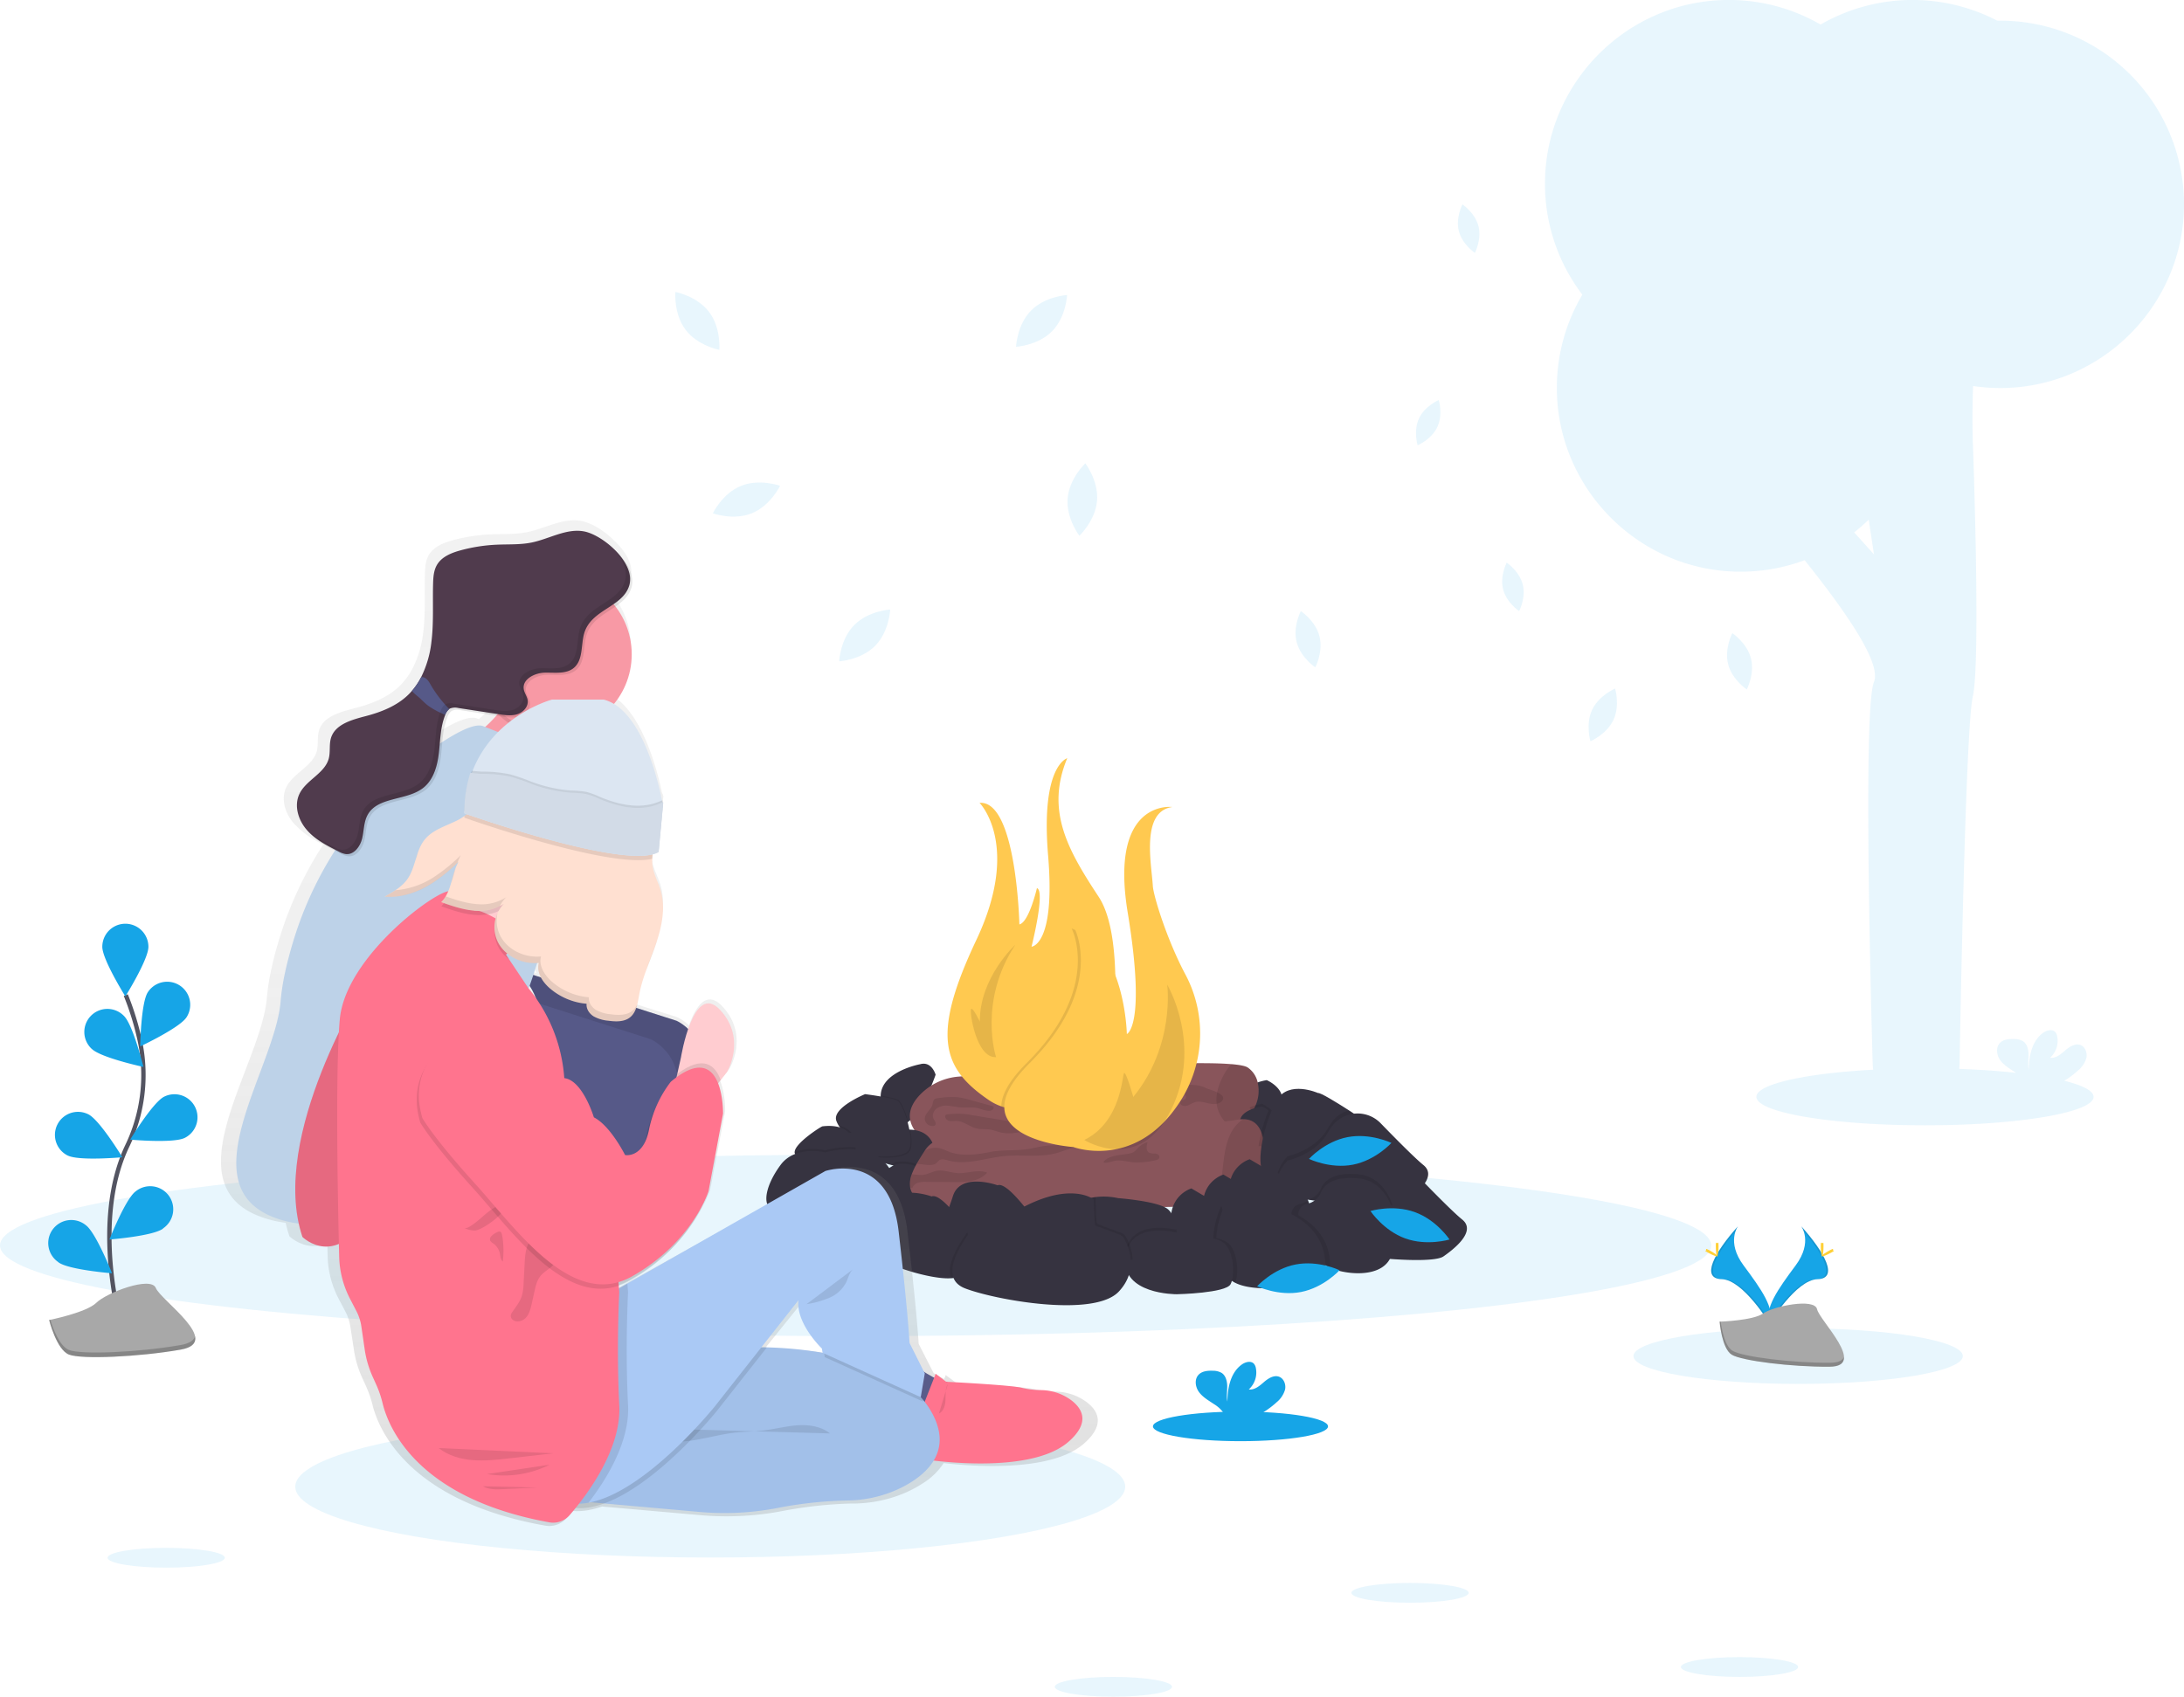 <svg id="8b0efd5e-619a-464c-9591-bf277b0ba358" data-name="Layer 1" xmlns="http://www.w3.org/2000/svg" xmlns:xlink="http://www.w3.org/1999/xlink" width="1003.17" height="779.53" viewBox="0 0 1003.17 779.53"><defs><linearGradient id="8358023a-55f2-438a-90c0-a1f9dd33c109" x1="401.27" y1="761.32" x2="401.27" y2="299.32" gradientUnits="userSpaceOnUse"><stop offset="0" stop-color="gray" stop-opacity="0.25"/><stop offset="0.54" stop-color="gray" stop-opacity="0.12"/><stop offset="1" stop-color="gray" stop-opacity="0.1"/></linearGradient></defs><title>campfire</title><ellipse cx="825.94" cy="623.03" rx="75.64" ry="12.79" fill="#16a5e7" opacity="0.1"/><ellipse cx="326.23" cy="683.03" rx="190.62" ry="32.56" fill="#16a5e7" opacity="0.1"/><ellipse cx="392.99" cy="572.19" rx="392.99" ry="41.68" fill="#16a5e7" opacity="0.1"/><path d="M528.16,554s-5.62,16.7-12.57,21.61c-3.23,2.29-6.76,2-10.13-3.69a15.51,15.51,0,0,1-2.53-8.31c.32-11.18,18.09-14.43,18.09-14.43C526.42,547.62,528.16,554,528.16,554Z" transform="translate(-98.41 -60.23)" fill="#363340"/><path d="M686,569.53a18.54,18.54,0,0,1-2,2.7c-4,4.53-7.88,2.72-11.65-3.19q-.61-1-1.23-2.07c-4.76-8.6,9.15-10.49,9.15-10.49S691.09,561.11,686,569.53Z" transform="translate(-98.41 -60.23)" fill="#363340"/><path d="M663.42,577.71l-.23,0c-30.52,6.42-116.06,22.75-136.86,9-14.31-9.47-10.73-18.19-4.85-24a27.73,27.73,0,0,1,17.27-7.85C562,553,639,547,664.11,549.15c3.73.32,6.31.81,7.4,1.53a11.14,11.14,0,0,1,4.65,7.22A16.72,16.72,0,0,1,663.42,577.71Z" transform="translate(-98.41 -60.23)" fill="#89555b"/><path d="M663.42,577.71a15.42,15.42,0,0,1-5.95-9.1c-1-4.78.54-9.73,2.79-14.05a22,22,0,0,1,3.85-5.41c3.73.32,6.31.81,7.4,1.53a11.14,11.14,0,0,1,4.65,7.22A16.72,16.72,0,0,1,663.42,577.71Z" transform="translate(-98.41 -60.23)" opacity="0.1"/><path d="M523.19,574.06c.16-2.48,2.94-4,3.56-6.43.21-.8.21-1.73.81-2.28a2.74,2.74,0,0,1,1.56-.54,38.16,38.16,0,0,1,9.11-.48,37.32,37.32,0,0,1,5.91,1.3l9.74,2.69a1.56,1.56,0,0,1,.75.37c.64.7-.44,1.72-1.38,1.84-2,.24-3.87-.77-5.82-1.2-2.58-.57-5.26-.11-7.89-.32-1.9-.14-3.76-.63-5.66-.76a7.65,7.65,0,0,0-5.41,1.36c-1.47,1.21-2.12,3.55-1,5.1s1.19,3.24-1.44,2.78A3.45,3.45,0,0,1,523.19,574.06Z" transform="translate(-98.41 -60.23)" opacity="0.1"/><path d="M534.18,575.15c1.18.38,2.46.05,3.7.09,3.24.1,5.88,2.65,9,3.42,2.09.5,4.31.19,6.44.55,1.55.26,3,.88,4.55,1.25,4.84,1.19,9.92-.12,14.63-1.71-.35-1.47-2.13-2-3.62-2.22l-24.25-4a31.85,31.85,0,0,0-9.08-.48c-.79.09-2.57,0-2.92.7C532.19,573.68,533.4,574.91,534.18,575.15Z" transform="translate(-98.41 -60.23)" opacity="0.1"/><path d="M641.43,558.5c-2.85-.25-5.58-1.25-8.4-1.75s-5.94-.42-8.26,1.25c4.48,3.11,10.25,3.45,15.65,4.24a4.51,4.51,0,0,1,2,.62,1.63,1.63,0,0,1,.69,1.82c-.36.91-1.58,1-2.56,1a1.85,1.85,0,0,0,1,2.49,3.88,3.88,0,0,0,3-.3,21.89,21.89,0,0,1,2.78-1.29c2-.6,4.15.11,6.2.57s4.47.57,6-.89a2.15,2.15,0,0,0,.72-1.41c.13-2.53-6.33-3.91-8.15-4.82C648.64,558.26,645.15,558.83,641.43,558.5Z" transform="translate(-98.41 -60.23)" opacity="0.1"/><path d="M526.81,596.12c-.43.76-2.15,1.11-4.53,1.16a63.65,63.65,0,0,1-14.67-1.88c-3.24-.8-5.95-1.77-7.16-2.76a1.78,1.78,0,0,1-.64-1c-.82-3.95,12.05-12.16,12.72-12.24a25.15,25.15,0,0,1,4-.17C530,579.83,528.32,593.43,526.81,596.12Z" transform="translate(-98.41 -60.23)" fill="#363340"/><path d="M522.28,597.28a63.65,63.65,0,0,1-14.67-1.88,14.5,14.5,0,0,1,2.27-1.32C516.19,593.35,520,594.87,522.28,597.28Z" transform="translate(-98.41 -60.23)" opacity="0.1"/><path d="M509.88,595.06c-.73.09-16.11,9.94-12.08,13.24s24.71,6.41,26.36,3.48S527.64,593,509.88,595.06Z" transform="translate(-98.41 -60.23)" fill="#363340"/><path d="M684,572.23c-4,4.53-7.88,2.72-11.65-3.19a22.09,22.09,0,0,1,5.72-1.69,15.9,15.9,0,0,1,3,1.83A11.55,11.55,0,0,1,684,572.23Z" transform="translate(-98.41 -60.23)" opacity="0.1"/><path d="M683.77,581.62c-2.48,4.06-4.91,5.61-7.29,5.16-2.57-.48-5.08-3.27-7.54-7.72-4.76-8.61,9.15-10.49,9.15-10.49a15.9,15.9,0,0,1,3,1.83C683.88,572.49,687,576.29,683.77,581.62Z" transform="translate(-98.41 -60.23)" fill="#363340"/><path d="M676.55,604.87c-1.69,5.13-10,6.58-16,7.57a40.1,40.1,0,0,0-5.12,1c-4.4,1.47-36.44,1.47-36.44,1.47H549.58s-17,4.57-27.28-1.83c-3.58-2.24-5.32-4.65-5.82-7.27a11.78,11.78,0,0,1,.75-6.15,32.28,32.28,0,0,1,2.26-4.77c1.08-1.9,2.35-3.9,3.69-6l.06-.09c6.39-9.76,19.22-3.39,25.24-3.94S565,583.26,565,583.26s84.94-5.67,101.9-8.6a15.19,15.19,0,0,1,2.5-.23C683.29,574.44,678.71,598.28,676.55,604.87Z" transform="translate(-98.41 -60.23)" fill="#89555b"/><path d="M551.84,599c-4.31,4.7-11,4.37-17,4.32l-10.92-.1a11.73,11.73,0,0,0-3.79.38,4,4,0,0,0-2.67,2.52c-.31-.08-.63-.17-.94-.28a11.78,11.78,0,0,1,.75-6.15,33.59,33.59,0,0,0,4.9.38c2.26-.21,4.28-1.54,6.52-1.92,3.18-.55,6.36.87,9.59,1.06C542.81,599.47,547.59,597.29,551.84,599Z" transform="translate(-98.41 -60.23)" opacity="0.1"/><path d="M592.31,587.4c-2.89.47-5.58,1.74-8.39,2.53-7.76,2.2-16.06.66-24.09,1.43-8.7.84-17.5,4.37-25.93,2-1.39-.38-3-.88-4.16,0a13.14,13.14,0,0,0-1,1.06c-1.34,1.27-3.43,1.14-5.27.93l-3.93-.45c1.08-1.9,2.35-3.9,3.69-6l.06-.09a10.64,10.64,0,0,1,5.66-1.24c2.31.24,4.36,1.58,6.59,2.24,5.6,1.65,12,.84,17.56-.29,6.11-1.22,12.45-.38,18.63-1.56,1.85-.35,3.68-.79,5.54-1.09A39.12,39.12,0,0,1,592.31,587.4Z" transform="translate(-98.41 -60.23)" opacity="0.1"/><path d="M616.91,590.25a6.62,6.62,0,0,0,2.32-.77,9.9,9.9,0,0,0,1.85-1.81,9.78,9.78,0,0,1,4.44-2.68c-.51,1.67-.83,3.9.67,4.8a6.73,6.73,0,0,0,2.85.43c1,.1,2.06.79,1.91,1.74s-1.21,1.23-2.09,1.39a36,36,0,0,1-9.79.9c-3.17-.3-6.41-1.42-9.46-.5-1.47.45-6.55,1.66-3.05-.9C609.19,590.93,613.8,590.88,616.91,590.25Z" transform="translate(-98.41 -60.23)" opacity="0.1"/><path d="M676.55,604.87c-1.69,5.13-10,6.58-16,7.57a9.84,9.84,0,0,1-1-2.25,14.94,14.94,0,0,1-.24-5.17q.39-5.52,1.08-11c.64-5.09,1.52-10.3,4.23-14.65a16.25,16.25,0,0,1,4.77-4.93C683.29,574.44,678.71,598.28,676.55,604.87Z" transform="translate(-98.41 -60.23)" opacity="0.1"/><path d="M664.85,629.19a57.6,57.6,0,0,1-9.2,2.78c-7.58,1.6-17.33,1.77-19-7.24-2.74-15.08,9-18.5,9-18.5l13.73,8.1Z" transform="translate(-98.41 -60.23)" fill="#363340"/><path d="M637.8,634.68c-1.51,2.77-12.31,3.9-19.13,4.33-1.32.08-2.5.14-3.42.18l-2.16.07c-.73,0-25.26,0-23.62-16.85.82-8.36,6.37-11.3,11.76-12.15a30.87,30.87,0,0,1,10.76.44s17.39,1.28,22.41,4.75c2.57,1.77,4,5.73,4.44,9.7C639.28,628.92,638.88,632.72,637.8,634.68Z" transform="translate(-98.41 -60.23)" fill="#363340"/><path d="M515.59,575.58c-3.23,2.29-6.76,2-10.13-3.69a15.51,15.51,0,0,1-2.53-8.31c3.17.55,6.52,1.24,7.9,1.93S514.28,570.69,515.59,575.58Z" transform="translate(-98.41 -60.23)" opacity="0.1"/><path d="M516,589.43c-2.26,2.75-10.58,3.08-16.22,2.21-.82-3.95,12.05-12.16,12.72-12.24a25.15,25.15,0,0,1,4-.17C517.36,583.52,517.49,587.65,516,589.43Z" transform="translate(-98.41 -60.23)" opacity="0.1"/><path d="M515.54,588.94c-3.46,4.21-21.06,2.75-21.61,0a6.64,6.64,0,0,0-1.94-2.7c-2.34-2.33-6.18-5.36-8.33-8.84a11.71,11.71,0,0,1-1.08-2.19c-2.2-6,13.18-12.29,13.18-12.29s11.9,1.49,14.83,3S519,584.73,515.54,588.94Z" transform="translate(-98.41 -60.23)" fill="#363340"/><path d="M492,586.24c-2.34-2.33-6.18-5.36-8.33-8.84A10.12,10.12,0,0,1,492,586.24Z" transform="translate(-98.41 -60.23)" opacity="0.1"/><path d="M490.45,594.43c-1.65,2.93-22.34-.18-26.36-3.48a1.72,1.72,0,0,1-.68-1.37c0-4.07,12.11-11.79,12.76-11.87,11.14-1.3,14.57,4.46,15.17,9.65A13.67,13.67,0,0,1,490.45,594.43Z" transform="translate(-98.41 -60.23)" fill="#363340"/><path d="M500.84,597.58c-1.65,2.92-22.33-.18-26.36-3.48a1.72,1.72,0,0,1-.67-1.38c0-4.06,12.11-11.79,12.75-11.86,11.14-1.3,14.57,4.45,15.17,9.65A13.67,13.67,0,0,1,500.84,597.58Z" transform="translate(-98.41 -60.23)" fill="#363340"/><path d="M490.45,594.43c-1.65,2.93-22.34-.18-26.36-3.48a1.72,1.72,0,0,1-.68-1.37c6.62-2.68,14-.85,14-.85a43.26,43.26,0,0,1,13.91-1.37A13.67,13.67,0,0,1,490.45,594.43Z" transform="translate(-98.41 -60.23)" opacity="0.1"/><path d="M511.14,612.44a21.66,21.66,0,0,1-1.63,2,46.33,46.33,0,0,1-10,8.33c-3.05,1.91-9.87,1.71-17.42.58-12.69-1.9-27.43-6.41-29.72-7.9-3.66-2.38-2.2-10.81,4.58-20s20.48-5.79,20.48-5.79C512.56,581.14,511.14,612.44,511.14,612.44Z" transform="translate(-98.41 -60.23)" fill="#363340"/><path d="M509.51,614.48a46.33,46.33,0,0,1-10,8.33c-3.05,1.91-9.87,1.71-17.42.58a25.64,25.64,0,0,1-.37-6.47c.73-15.38,12.44-12.49,12.44-12.49S504,608.82,509.51,614.48Z" transform="translate(-98.41 -60.23)" opacity="0.1"/><path d="M498.89,630.63a14.71,14.71,0,0,1-3.44.39c-6.05-.18-14.47,2-13.73-13.36s12.44-12.5,12.44-12.5a69.45,69.45,0,0,1,11.81,7,24.53,24.53,0,0,1,5.8,5.86C515.48,623.81,505.7,629.18,498.89,630.63Z" transform="translate(-98.41 -60.23)" fill="#363340"/><path d="M683.77,581.62c-2.48,4.06-4.91,5.61-7.29,5.16a71.71,71.71,0,0,1,4.66-16.38C683.88,572.49,687,576.29,683.77,581.62Z" transform="translate(-98.41 -60.23)" opacity="0.1"/><path d="M727.89,576.93s-15.38,18.78-16.11,19.52c-.56.56-17.15,4.61-26.71,4.42-2.83-.06-5-.49-6-1.49-4.38-4.4.35-24.54,5.84-33.75s18.86-3.24,18.86-3.24c1.18-.2,8.13,4.06,14.28,8C723.24,573.77,727.89,576.93,727.89,576.93Z" transform="translate(-98.41 -60.23)" fill="#363340"/><path d="M727.89,576.93s-15.38,18.78-16.11,19.52c-.56.56-17.15,4.61-26.71,4.42.18-4.62,4.74-9.39,4.74-9.39s12.64-2.66,18.31-12.51a34.21,34.21,0,0,1,2-3.09A14.52,14.52,0,0,1,718,570.4C723.24,573.77,727.89,576.93,727.89,576.93Z" transform="translate(-98.41 -60.23)" opacity="0.1"/><path d="M743.64,612.44c-1,.69-3,1.15-5.66,1.41-8.74.84-24.93-.4-38.75-2.45-1.46-.22-2.89-.44-4.29-.67-18.67-3.12-5.13-17.29-5.13-17.29s12.64-2.67,18.31-12.52a32.68,32.68,0,0,1,2-3.08,14.72,14.72,0,0,1,22.48-1.53c6.94,7.15,15.79,16.09,19.63,19.19C759,601,748.21,609.26,743.64,612.44Z" transform="translate(-98.41 -60.23)" fill="#363340"/><path d="M761.43,637.47c-1,.69-3,1.15-5.66,1.4-8.74.85-24.92-.4-38.75-2.44-1.46-.22-2.89-.44-4.29-.68-18.67-3.11-5.12-17.29-5.12-17.29s12.63-2.66,18.31-12.51a34.14,34.14,0,0,1,2-3.09,14.75,14.75,0,0,1,22.49-1.53c6.93,7.16,15.78,16.1,19.63,19.2C776.81,626,766,634.29,761.43,637.47Z" transform="translate(-98.41 -60.23)" fill="#363340"/><path d="M702.6,621a56.91,56.91,0,0,1-8.45,2.62c-7.66,1.74-18,2.24-19.71-7.08-2.75-15.08,9-18.5,9-18.5l13.73,8.1,2.05,5.58Z" transform="translate(-98.41 -60.23)" fill="#363340"/><path d="M691.6,615.79a58.36,58.36,0,0,1-8.45,2.62c-7.66,1.74-18,2.23-19.71-7.08-2.75-15.08,9-18.5,9-18.5l13.73,8.1,2.05,5.58Z" transform="translate(-98.41 -60.23)" fill="#363340"/><path d="M679.53,622.82a57.6,57.6,0,0,1-8.45,2.63c-7.66,1.73-18,2.23-19.72-7.09-2.74-15.07,9-18.49,9-18.49l13.73,8.1,2.06,5.58Z" transform="translate(-98.41 -60.23)" fill="#363340"/><path d="M702.6,621a56.91,56.91,0,0,1-8.45,2.62l-1.75-2.73a5,5,0,0,1-.77-2.23,4.92,4.92,0,0,1,3.88-5.28,8.91,8.91,0,0,0,3.68-1.66Z" transform="translate(-98.41 -60.23)" opacity="0.1"/><path d="M738,613.85c-8.74.84-24.93-.4-38.75-2.45a8.83,8.83,0,0,0,6-5.25c4-9.07,18.86-6.12,18.86-6.12C731.05,601.38,735.69,607,738,613.85Z" transform="translate(-98.41 -60.23)" opacity="0.1"/><path d="M736.86,638.55c-4.82,9.09-20.76,7.17-27.6,4.14-2-.88-3.19-1.85-3.15-2.67.11-2.22-5.84-11.88-10.53-19.15a4.92,4.92,0,0,1,3.1-7.51,8.83,8.83,0,0,0,6.51-5.38c4-9.07,18.86-6.12,18.86-6.12C738.88,604.71,743.09,626.84,736.86,638.55Z" transform="translate(-98.41 -60.23)" fill="#363340"/><path d="M664.85,629.19a57.6,57.6,0,0,1-9.2,2.78c0-1,0-2.06.07-3.09a40.5,40.5,0,0,1,3.66-14.55Z" transform="translate(-98.41 -60.23)" opacity="0.1"/><path d="M709.26,642.69c-2-.88-3.19-1.85-3.15-2.67.11-2.22-5.84-11.88-10.53-19.15a4.91,4.91,0,0,1-.78-2.23C707.55,625.67,709.66,635.91,709.26,642.69Z" transform="translate(-98.41 -60.23)" opacity="0.1"/><path d="M705.38,649.72c-.55-.37-27.65,5.67-39.37,0l-.23-.12c-7-3.56-9.26-12.09-8.72-20.6a40.4,40.4,0,0,1,3.83-14.88c5.31-10.71,17.86,2.4,17.86,2.4l11.25.8C714,628.48,705.92,650.09,705.38,649.72Z" transform="translate(-98.41 -60.23)" fill="#363340"/><path d="M637.8,634.68c-1.51,2.77-12.31,3.9-19.13,4.33-1.32.08-2.5.14-3.42.18a15.13,15.13,0,0,1,0-2.41c1.65-16.84,22.52-11.71,22.52-11.71l1,.08C639.28,628.92,638.88,632.72,637.8,634.68Z" transform="translate(-98.41 -60.23)" opacity="0.1"/><path d="M665.78,649.6c-7-3.56-9.26-12.09-8.72-20.6a17.42,17.42,0,0,1,5,2C666.82,634.33,667.59,645.08,665.78,649.6Z" transform="translate(-98.41 -60.23)" opacity="0.1"/><path d="M637.82,626.29S617,621.16,615.3,638s22.89,16.85,23.62,16.85,22.52-.55,24.71-4.58,1.61-15.77-3.4-19.23S637.82,626.29,637.82,626.29Z" transform="translate(-98.41 -60.23)" fill="#363340"/><path d="M498.89,630.63c.93-3.92,3.6-8.9,5.72-15.72a9.13,9.13,0,0,1,1.36-2.78,24.53,24.53,0,0,1,5.8,5.86C515.48,623.81,505.7,629.18,498.89,630.63Z" transform="translate(-98.41 -60.23)" opacity="0.1"/><path d="M538.23,646.79a7.59,7.59,0,0,1-2.88.7c-9.26.76-31-6.18-34.28-10.4-3.67-4.76,1.28-11,4.76-22.18s20.5-5,20.5-5c3.84-1.55,12.45,10,15.19,13.39a7.86,7.86,0,0,1,1.23,3.06C544.12,632.42,543.31,644.1,538.23,646.79Z" transform="translate(-98.41 -60.23)" fill="#363340"/><path d="M568.51,641.68a7.78,7.78,0,0,1-2.88.7c-9.26.76-31-6.19-34.29-10.41-3.66-4.76,1.29-11,4.76-22.18s20.51-5,20.51-5c3.84-1.54,12.45,10,15.19,13.4a7.79,7.79,0,0,1,1.23,3.06C574.4,627.3,573.59,639,568.51,641.68Z" transform="translate(-98.41 -60.23)" fill="#363340"/><path d="M538.23,646.79a7.59,7.59,0,0,1-2.88.7c-2.52-6.13,3.33-15.43,7.4-21.13C544.12,632.42,543.31,644.1,538.23,646.79Z" transform="translate(-98.41 -60.23)" opacity="0.1"/><path d="M618.67,639c-3.08.19-5.35.25-5.58.25-.73,0-25.26,0-23.62-16.85.82-8.36,6.37-11.3,11.76-12.15.31.2.46.32.46.32s0,11.68.76,12c.59.24,7.86,2.94,10.91,4.07a4.29,4.29,0,0,1,2.2,1.87A23.3,23.3,0,0,1,618.67,639Z" transform="translate(-98.41 -60.23)" opacity="0.1"/><path d="M600.84,611.32s-11.35-9.38-37.16,6.18c0,0-13.18-.11-17.58,5.8s-17.94,23.62-4.39,28.86,59.31,13.67,70.66,1.4c9.19-9.92,4.47-20.6,2.33-24.32a4.19,4.19,0,0,0-2.2-1.86c-3-1.13-10.31-3.83-10.91-4.08S600.84,611.32,600.84,611.32Z" transform="translate(-98.41 -60.23)" fill="#363340"/><path d="M610.75,512.57c0,5.92-.22,11.75-.57,17.1a43.2,43.2,0,0,1-37,40.05,31.61,31.61,0,0,1-14.85-1.19,24.59,24.59,0,0,1-5.74-2.9c-21.56-14.71-26.4-29.78-5.72-73.54s1.47-63,1.47-63c17-1.29,18.3,55.84,18.3,55.84,4.4-.92,8.06-16.66,8.06-16.66,4,1.28-2.48,26.9-2.48,26.9s11.08-.54,7.61-41.92,8.79-44.67,8.79-44.67c-10.07,24.17.36,42.29,14.46,63.71C609,481.33,610.72,497.2,610.75,512.57Z" transform="translate(-98.41 -60.23)" fill="#ffc950"/><path d="M564.78,494.29s-16.48,15-16.3,35.33c0,0-3.11-6.59-4-5.85s2.21,22.7,11.45,22.15C555.9,545.92,547.57,520.29,564.78,494.29Z" transform="translate(-98.41 -60.23)" opacity="0.1"/><path d="M610.75,512.57c0,5.92-.22,11.75-.57,17.1a43.2,43.2,0,0,1-37,40.05,31.61,31.61,0,0,1-14.85-1.19c.11-5.12,3.33-11.6,11.6-19.83,34.93-34.77,20.69-61.92,20.69-61.92C601.57,491,607.52,502.08,610.75,512.57Z" transform="translate(-98.41 -60.23)" opacity="0.1"/><path d="M636.91,431s-29.11-3.85-20.51,48.51S616,535.3,616,535.3s-.74-39.54-24-48.51c0,0,14.24,27.14-20.68,61.9s20.11,38.53,20.11,38.53,26.94,10.14,47.07-18.05l.6-.84A57.68,57.68,0,0,0,642.93,508c-8.56-16.07-14.74-36.26-15-40.78C627.39,457.49,622.26,433,636.91,431Z" transform="translate(-98.41 -60.23)" fill="#ffc950"/><path d="M634.53,512.6s3.84,27.8-15.57,51.61c0,0-3.29-11.7-4.21-11s-1.12,22.34-18.31,30.76c0,0,25.27,15.94,39.92-13.91S634.53,512.6,634.53,512.6Z" transform="translate(-98.41 -60.23)" opacity="0.1"/><path d="M597.26,704.19a24.94,24.94,0,0,0-14.13-4.62,41,41,0,0,1-9-1c-4.55-1.27-32.67-2.7-36-2.86a.43.43,0,0,0-.32,0l-5-3.72-.72,1.81c-1.59-.81-3.29-1.79-4.84-2.72l-6.88-13.46s-.69-13.85-5.18-51.88-34.9-28.21-34.9-28.21L386,649.92l-4,2.21-.1-1.22a31.16,31.16,0,0,0,5.38-2.38c20.87-11.55,30.57-27.22,34.31-34.9a46.61,46.61,0,0,0,3-6.67l6.91-36.16s.15-7.92-2.35-14.14l1.23-1.52,3-3.78s9.5-15.37-3.28-28.89c-7.22-7.63-12.23.4-15.23,8.85a21.14,21.14,0,0,0-5.57-3.83l-19.1-6c.21-.6.39-1.21.55-1.84a2,2,0,0,1-.11.2c.41-1.56.67-3.18,1-4.72a78,78,0,0,1,3.86-12.72c-.3.86-.61,1.72-.9,2.6,1.64-4.57,3.55-9.07,5.14-13.65.24-.68.46-1.36.68-2.05-.16.44-.33.89-.5,1.33,2.63-7.73,4.22-16.12,1.85-23.9-1.28-4.17-3.67-8.07-4-12.4a19.78,19.78,0,0,1,0-2.31c0-.68.1-1.38.17-2.07l.39-.1c.18,0,.34-.1.5-.15l.42-.13.54-.22.29-.12q.39-.18.75-.39L403,427.2h0l.12-1.31,0-.19-.17.07-.18-.95-.19.08c-1.89-9.17-8.6-36.56-22.88-45a35.87,35.87,0,0,0,.71-45.38c3.43-2.31,6.43-4.87,7.61-8.84,1.67-5.6-2.09-12-7.34-16.92-.16-.17-.32-.33-.49-.49l-.14-.14c-.32-.32-.66-.63-1-.94h0c-4.3-3.88-9.47-6.79-13.47-7.58-8.49-1.66-16.67,3.44-25.15,5.13-5.42,1.08-11,.75-16.54,1a79.89,79.89,0,0,0-17.13,2.59c-4.4,1.17-9.07,3-11.36,6.85-1.52,2.58-1.74,5.69-1.82,8.67-.27,9.12.36,18.3-.82,27.35a48,48,0,0,1-4.88,16.21,32.41,32.41,0,0,1-4.43,6.43,25.27,25.27,0,0,1-1.83,1.91c-5.42,5.07-12.65,7.88-19.9,9.76C255,387.26,247,389.28,245,395.69c-1,3.11-.24,6.55-1.1,9.69-1.94,7-10.85,10-14,16.55-2.61,5.43-.49,12.12,3.53,16.65l.09.09h0c.57.63,1.17,1.21,1.78,1.78,3.26,3.31,7.36,5.69,11.57,7.83a169.69,169.69,0,0,0-20.08,43c-2.9,9.49-5.1,18.94-5.77,27.17-2.59,31.94-46.35,88.17.29,101.85a50.78,50.78,0,0,0,8.31,1.72,60,60,0,0,0,1.75,6.24s7.57,7.34,17.39,3.2c.05,2.18.1,4.22.15,6A44.2,44.2,0,0,0,254,657l3,5.69a22.27,22.27,0,0,1,2.36,7.19L261,680.53a46.72,46.72,0,0,0,3.71,12.55l1.86,4.11a46.86,46.86,0,0,1,2.92,8.39c2.62,10.71,15.8,44.31,79.4,55.58a10.52,10.52,0,0,0,9.7-3.39c.86-1,1.83-2.1,2.87-3.35a28.38,28.38,0,0,0,7.14-.38,41,41,0,0,0,6.29-1.67l45.42,4a136.41,136.41,0,0,0,20,.26,132.73,132.73,0,0,0,18.3-2.34A195.68,195.68,0,0,1,489.43,751l1.77,0a62.2,62.2,0,0,0,19.7-3.63,55.1,55.1,0,0,0,6.56-2.85c1.55-.8,3.1-1.69,4.6-2.66a31.28,31.28,0,0,0,9.81-9.43c12.4,1.45,48.82,4.4,64.18-8.75C606.54,714.65,602.66,708.16,597.26,704.19ZM302.31,383.3c.13-.08.27-.17.41-.24a6.68,6.68,0,0,1,4-.22l16.92,2.55a52.58,52.58,0,0,1-5.29,5.25l-.75-.29c-3.56-1.55-11,1.82-19.66,7.33a39.5,39.5,0,0,1,2.41-11.54.36.36,0,0,1,0-.09A6,6,0,0,1,302.31,383.3Zm36.77,129.14.45-1.18a30,30,0,0,1,2.75,5.21C341.28,515.12,340.23,513.77,339.08,512.44Zm2.45-6.91,1.61-4.92.7,0a9,9,0,0,0,1.06,6.74l-3.6-1.13C341.37,506,341.45,505.75,341.53,505.53ZM478.65,680.2l.32,1.95a192.57,192.57,0,0,0-26.48-2.51c-1,0-1.86,0-2.64,0l17.67-21.94C466.14,668.47,478.65,680.2,478.65,680.2Z" transform="translate(-98.41 -60.23)" fill="url(#8358023a-55f2-438a-90c0-a1f9dd33c109)"/><path d="M326.79,502.86l82.33,26.33s20.34,8.67,9.67,37.33-42.33,87.67-42.33,87.67l-53-27S375.46,514.86,326.79,502.86Z" transform="translate(-98.41 -60.23)" fill="#565988"/><path d="M326.79,502.86l82.33,26.33s20.34,8.67,9.67,37.33-42.33,87.67-42.33,87.67l-53-27S375.46,514.86,326.79,502.86Z" transform="translate(-98.41 -60.23)" opacity="0.1"/><path d="M314.94,511.34l82.33,26.33s20.34,8.67,9.67,37.34-42.33,87.66-42.33,87.66l-53-27S363.61,523.34,314.94,511.34Z" transform="translate(-98.41 -60.23)" fill="#565988"/><path d="M376.62,382.19c-5.35,2.84-9.42,8.49-12.46,14.74-6.05,12.43-8,27.26-8,27.26s-73-9.5-49.5-20.5a57.51,57.51,0,0,0,20.43-15.47c6-7.34,7.57-13.53,7.57-13.53S392.62,373.69,376.62,382.19Z" transform="translate(-98.41 -60.23)" fill="#f899a5"/><path d="M341,405.57c-4.85-3-8.81-7.59-14.35-9.23l-6.14-2.42c-3.89-1.72-12.5,2.73-22.27,9.44a167.36,167.36,0,0,0-65.36,90.07c-2.8,9.36-4.93,18.68-5.57,26.8-2.5,31.5-44.72,87,.28,100.46s81-43.5,81-43.5l19.31-34a190.32,190.32,0,0,0,15.7-35.72l14.68-45.6a51.6,51.6,0,0,0-11.06-51A32,32,0,0,0,341,405.57Z" transform="translate(-98.41 -60.23)" fill="#bdd2e8"/><path d="M376.62,382.19c-5.35,2.84-9.42,8.49-12.46,14.74a36.08,36.08,0,0,1-37.11-8.71c6-7.34,7.57-13.53,7.57-13.53S392.62,373.69,376.62,382.19Z" transform="translate(-98.41 -60.23)" opacity="0.1"/><circle cx="254.17" cy="300.6" r="36" fill="#f899a5"/><path d="M388.46,330.17c-3,10.19-17.82,11-20.81,22.38-1.4,5.33-.42,11.92-4.62,15.49-3.53,3-8.77,2.12-13.4,2.23s-10.35,3-9.65,7.55c.28,1.82,1.57,3.37,1.81,5.19.38,2.85-2,5.46-4.76,6.34s-5.69.45-8.53,0L310,386.52a6.3,6.3,0,0,0-3.85.21c-.14.07-.27.16-.4.24a6,6,0,0,0-1.86,2.71.36.36,0,0,0,0,.09c-2.23,5.48-2.21,11.58-2.9,17.46s-2.4,12.11-7,15.84c-7.58,6.15-21,4-25.71,12.53-1.81,3.29-1.66,7.27-2.55,10.91s-3.71,7.5-7.44,7.12a9.8,9.8,0,0,1-3.4-1.23c-5.28-2.67-10.69-5.45-14.58-9.91s-5.92-11.06-3.4-16.42c3-6.47,11.63-9.41,13.5-16.32.83-3.1.1-6.49,1.06-9.56,2-6.32,9.72-8.31,16.13-10,7-1.85,14-4.63,19.2-9.63a24,24,0,0,0,1.77-1.88,31.47,31.47,0,0,0,4.27-6.34,47.94,47.94,0,0,0,4.71-16c1.14-8.93.53-18,.79-27,.08-2.94.29-6,1.76-8.55,2.21-3.81,6.71-5.6,11-6.75a75.68,75.68,0,0,1,16.52-2.56c5.33-.24,10.73.08,16-1,8.18-1.67,16.08-6.7,24.27-5.06C376.66,307.24,391.42,320,388.46,330.17Z" transform="translate(-98.41 -60.23)" opacity="0.1"/><path d="M387.46,329.17c-3,10.19-17.82,11-20.81,22.38-1.4,5.33-.42,11.92-4.62,15.49-3.53,3-8.77,2.12-13.4,2.23s-10.35,3-9.65,7.55c.28,1.82,1.57,3.37,1.81,5.19.38,2.85-2,5.46-4.76,6.34s-5.69.45-8.53,0L309,385.52a6.3,6.3,0,0,0-3.85.21c-.14.07-.27.16-.4.24a6,6,0,0,0-1.86,2.71.36.36,0,0,0,0,.09c-2.23,5.48-2.21,11.58-2.9,17.46s-2.4,12.11-7,15.84c-7.58,6.15-21,4-25.71,12.53-1.81,3.29-1.66,7.27-2.55,10.91s-3.71,7.5-7.44,7.12a9.8,9.8,0,0,1-3.4-1.23c-5.28-2.67-10.69-5.45-14.58-9.91s-5.92-11.06-3.4-16.42c3-6.47,11.63-9.41,13.5-16.32.83-3.1.1-6.49,1.06-9.56,2-6.32,9.72-8.31,16.13-10,7-1.85,14-4.63,19.2-9.63a24,24,0,0,0,1.77-1.88,31.47,31.47,0,0,0,4.27-6.34,47.94,47.94,0,0,0,4.71-16c1.14-8.93.53-18,.79-27,.08-2.94.29-6,1.76-8.55,2.21-3.81,6.71-5.6,11-6.75a75.68,75.68,0,0,1,16.52-2.56c5.33-.24,10.73.08,16-1,8.18-1.67,16.08-6.7,24.27-5.06C375.66,306.24,390.42,319,387.46,329.17Z" transform="translate(-98.41 -60.23)" fill="#503b4d"/><path d="M304.79,386a6,6,0,0,0-1.86,2.71c-.63-.26-1.25-.56-1.86-.85a35.42,35.42,0,0,1-6-3.41,34.66,34.66,0,0,1-3.32-3c-1.19-1.16-3-2.42-4.15-3.78a31.47,31.47,0,0,0,4.27-6.34,2.77,2.77,0,0,1,1,.07c1.72.43,2.68,2.21,3.55,3.76A55.48,55.48,0,0,0,304.79,386Z" transform="translate(-98.41 -60.23)" fill="#565988"/><path d="M379.8,311.93c4.29,4.64,7.12,10.25,5.66,15.24-3,10.19-17.82,11-20.81,22.38-1.4,5.33-.42,11.92-4.62,15.49-3.53,3-8.77,2.12-13.4,2.23s-10.35,3-9.65,7.55c.28,1.82,1.57,3.37,1.81,5.19.38,2.85-2,5.46-4.76,6.34s-5.69.45-8.53,0L307,383.52a6.3,6.3,0,0,0-3.85.21c-.14.07-.27.16-.4.24a6,6,0,0,0-1.86,2.71.36.36,0,0,0,0,.09c-2.23,5.48-2.21,11.58-2.9,17.46s-2.4,12.11-7,15.84c-7.58,6.15-21,4-25.71,12.53-1.81,3.29-1.66,7.27-2.55,10.91s-3.71,7.5-7.44,7.12a9.8,9.8,0,0,1-3.4-1.23c-4.39-2.22-8.86-4.54-12.49-7.82,3.89,4.41,9.25,7.17,14.49,9.82a9.8,9.8,0,0,0,3.4,1.23c3.73.38,6.56-3.47,7.44-7.12s.74-7.62,2.55-10.91c4.71-8.55,18.13-6.38,25.71-12.53,4.6-3.73,6.3-10,7-15.84s.67-12,2.9-17.46a.36.36,0,0,1,0-.09,6,6,0,0,1,1.86-2.71c.13-.08.26-.17.4-.24a6.3,6.3,0,0,1,3.85-.21l18.46,2.84c2.84.44,5.8.87,8.53,0s5.14-3.49,4.76-6.34c-.24-1.82-1.53-3.37-1.81-5.19-.7-4.58,5-7.44,9.65-7.55s9.87.78,13.4-2.23c4.2-3.57,3.22-10.16,4.62-15.49,3-11.42,17.85-12.19,20.81-22.38C389.13,323.44,385.17,316.88,379.8,311.93Z" transform="translate(-98.41 -60.23)" opacity="0.1"/><path d="M432.36,552.73l-2.92,3.72-3.75,4.78-17.67-1,1.47-6.57,1.7-7.59s5.67-35.17,18-21.84S432.36,552.73,432.36,552.73Z" transform="translate(-98.41 -60.23)" fill="#ffccd0"/><path d="M517.52,687.07s12.83,8.83,15.5,8-3.17,17.33-7.75,18.17-9.58-2.5-9.58-2.5Z" transform="translate(-98.41 -60.23)" fill="#595c8a"/><path d="M528.19,691.4l4.83,3.67s30.33,1.5,35,2.83a38.86,38.86,0,0,0,8.7,1,23.7,23.7,0,0,1,13.63,4.56c5.22,3.91,9,10.31-1.16,19.18-18,15.75-66,8.09-66,8.09l-6.34-10.34Z" transform="translate(-98.41 -60.23)" fill="#ff748e"/><path d="M373.52,680.57l71-1.33s63-2,81.33,29c10.56,17.85-.88,28.85-12.48,35A57.25,57.25,0,0,1,488,749.59a187.82,187.82,0,0,0-31.45,3.26,128.76,128.76,0,0,1-37,2l-67.08-6Z" transform="translate(-98.41 -60.23)" fill="#aac9f5"/><path d="M513.37,743.2A57.13,57.13,0,0,1,488,749.59a186.52,186.52,0,0,0-31.44,3.25,128.48,128.48,0,0,1-37,2L375.8,751l-20.54-1.84-2.72-.24,1-3.24,20-65.09,71-1.34s2.31-.07,6.17,0a180.18,180.18,0,0,1,26.25,2.6c16.41,2.92,35,9,45.52,21.58a35.25,35.25,0,0,1,3.4,4.8C536.42,726.09,525,737.09,513.37,743.2Z" transform="translate(-98.41 -60.23)" opacity="0.05"/><path d="M479.66,718.8c-4.12-3.3-9.74-4.11-15-3.74s-10.4,1.77-15.64,2.39c-4.39.53-8.83.5-13.23,1-7.67.87-15.11,3.31-22.79,4s-16.14-.64-21.54-6.16" transform="translate(-98.41 -60.23)" opacity="0.1"/><path d="M450.69,679.25l-22.83,29S400.75,742.09,375.8,751a38.11,38.11,0,0,1-6.07,1.65,25.83,25.83,0,0,1-8.06.27,9,9,0,0,1-6.41-3.76,12.72,12.72,0,0,1-1.73-3.48l20-65.09,71-1.34S446.83,679.16,450.69,679.25Z" transform="translate(-98.41 -60.23)" opacity="0.1"/><path d="M522.46,703.43l-.12.71-45.1-20.4-.3-1.89C493.35,684.77,512,690.84,522.46,703.43Z" transform="translate(-98.41 -60.23)" opacity="0.1"/><path d="M523.19,691.23l-1.85,10.91-45.1-20.4-.31-1.94s-12.07-11.57-10.74-22.23l-38.33,48.66s-31.73,39.63-58.13,44.4a25.83,25.83,0,0,1-8.06.27c-27.48-3.67,14.85-94.67,14.85-94.67l11.06-6.29,90.94-51.71s29.34-9.68,33.67,27.83,5,51.17,5,51.17Z" transform="translate(-98.41 -60.23)" fill="#aac9f5"/><path d="M490.25,643.36c-1.76,1.55-2.21,4.07-3.24,6.19a15.62,15.62,0,0,1-7.82,7,46.34,46.34,0,0,1-10.32,2.87" transform="translate(-98.41 -60.23)" opacity="0.1"/><path d="M266.66,511.4s-44.94,70.7-29.33,117.13c0,0,16.08,16,31.46-12.82S266.66,511.4,266.66,511.4Z" transform="translate(-98.41 -60.23)" fill="#ff748e"/><path d="M266.66,511.4s-44.94,70.7-29.33,117.13c0,0,16.08,16,31.46-12.82S266.66,511.4,266.66,511.4Z" transform="translate(-98.41 -60.23)" opacity="0.1"/><circle cx="259.22" cy="378.83" r="41.15" fill="#ffccd0"/><path d="M367.86,470c-6.29,2.61-18.85,12.89-28.08,20.89l-.26.23c-3.38,2.93-6.3,5.54-8.28,7.33l-.39.35-.56.5-1.77,1.62-21.33-3.33s-23.33-8.67-11.33-17.35a48.44,48.44,0,0,0,8.49-8.64l1.26-1.59h0c9.9-12.79,19.58-30.92,19.58-30.92S378.52,465.57,367.86,470Z" transform="translate(-98.41 -60.23)" fill="#ffccd0"/><path d="M368.73,750.63a25.83,25.83,0,0,1-8.06.27c-27.48-3.67,14.85-94.67,14.85-94.67l11.06-6.29.32,4s-1.38,25.33,0,52C387.7,722.74,376.84,740.11,368.73,750.63Z" transform="translate(-98.41 -60.23)" opacity="0.1"/><path d="M360.08,756.31a10,10,0,0,1-9.36,3.34c-61.36-11.11-74.08-44.25-76.6-54.81a47.54,47.54,0,0,0-2.82-8.28l-1.8-4a47.25,47.25,0,0,1-3.58-12.38l-1.52-10.49a22.39,22.39,0,0,0-2.28-7.09l-2.91-5.61a44.3,44.3,0,0,1-5-19.3c-.61-24.28-1.84-85.06.27-109.07,2.55-29,44.85-59.87,50.54-58.92a.7.7,0,0,1,.55.33h0c2.34,4.08,10.87,8.58,10.87,8.58,1.23-.27,3.46.48,6.07,1.73,1.28.61,2.66,1.34,4.06,2.13,6.4,3.62,13.17,8.44,13.17,8.44l-.26.23-8.28,7.33-.39.35,1.46,2.18,8.88,13.27a72.88,72.88,0,0,1,16.45,41.34l10.91,26.15a173.51,173.51,0,0,1,12.83,53.07l1.52,19.11s-1.38,25.33,0,52C383.88,726.3,367.73,747.48,360.08,756.31Z" transform="translate(-98.41 -60.23)" fill="#ff748e"/><path d="M311.65,624.44a12.38,12.38,0,0,0,4.79,1.15c3.55,0,16.68-9.65,12.61-11.39-2-.83-5.73,2.35-7.08,3.39C320.46,618.77,313.69,625.31,311.65,624.44Z" transform="translate(-98.41 -60.23)" opacity="0.1"/><path d="M325.56,627c-1.16.71-2.49,1.91-2,3.17a3.61,3.61,0,0,0,1.46,1.38,7.58,7.58,0,0,1,2.64,3.38,7.48,7.48,0,0,1,.36,1.25c.26,1.29.27,2.83,1.34,3.61a41,41,0,0,0-.11-10.84C328.78,626,328.51,625.2,325.56,627Z" transform="translate(-98.41 -60.23)" opacity="0.1"/><path d="M339.38,640.92l-.47,8.94a22.46,22.46,0,0,1-.81,5.78c-.87,2.72-2.73,5-4.34,7.35a3.39,3.39,0,0,0-.76,1.8,2.35,2.35,0,0,0,1.07,1.9c1.83,1.33,4.57.48,6.05-1.23s2-4,2.52-6.23l1.29-5.8c.57-2.56,1.2-5.23,2.92-7.2,2.33-2.68,6.61-4.12,7-7.65.37-3.19-2.79-5.55-5.56-7.18-3.61-2.12-5.21-3.93-7.32.53C339.69,634.67,339.53,638,339.38,640.92Z" transform="translate(-98.41 -60.23)" opacity="0.1"/><path d="M291.42,575.9s5,9,24.06,30,44.71,58.34,72.37,42.67,35-39,35-39l6.67-35.67s.67-35.33-24-14.66a53.17,53.17,0,0,0-10,22c-2.67,13.33-11,11.66-11,11.66s-6.66-13.42-14.33-17.33c0,0-5.11-17-13.56-18-2.4-.29-5.83-4.06-9.5-9.32-19.88-28.47-64.72-8.2-56.27,25.48C291,574.45,291.23,575.17,291.42,575.9Z" transform="translate(-98.41 -60.23)" opacity="0.1"/><path d="M429.44,556.45l-3.75,4.78-17.67-1,1.47-6.57C421.49,544.56,427,549.65,429.44,556.45Z" transform="translate(-98.41 -60.23)" opacity="0.1"/><path d="M292.42,573.9s5,9,24.06,30,44.71,58.34,72.37,42.67,35-39,35-39l6.67-35.67s.67-35.33-24-14.66a53.17,53.17,0,0,0-10,22c-2.67,13.33-11,11.66-11,11.66s-6.66-13.42-14.33-17.33c0,0-5.11-17-13.56-18-2.4-.29-5.83-4.06-9.5-9.32-19.88-28.47-64.72-8.2-56.27,25.48C292,572.45,292.23,573.17,292.42,573.9Z" transform="translate(-98.41 -60.23)" fill="#ff748e"/><path d="M352.54,727.93l-20.21,2.32c-5.58.63-11.19,1.27-16.79.82s-11.22-2.08-15.63-5.54" transform="translate(-98.41 -60.23)" opacity="0.1"/><path d="M350.82,733.18a46.56,46.56,0,0,1-28.67,4.28" transform="translate(-98.41 -60.23)" opacity="0.1"/><path d="M345.17,743.66l-15.62.74c-3.19.15-6.59.25-9.36-1.33" transform="translate(-98.41 -60.23)" opacity="0.1"/><path d="M309,458.08a11.62,11.62,0,0,1,5.18-5.15C312.49,454.66,310.77,456.39,309,458.08Z" transform="translate(-98.41 -60.23)" opacity="0.1"/><path d="M367.86,470c-6.29,2.61-18.85,12.89-28.08,20.89l-.26.23-8.28,7.33-.39.35,1.46,2.18a17.14,17.14,0,0,1-2-1.68,16,16,0,0,1-3-4,15.65,15.65,0,0,1-.64-12.86,13.91,13.91,0,0,1,3.21-5,18.4,18.4,0,0,1-7.27,2.83,24.54,24.54,0,0,1-5.8.31c-5.4-.34-10.58-2.15-15.68-3.94a15.14,15.14,0,0,0,3.28-5.09c.26-.63.49-1.28.71-1.93a.7.7,0,0,1,.55.33c9.9-12.79,19.58-30.92,19.58-30.92S378.52,465.57,367.86,470Z" transform="translate(-98.41 -60.23)" opacity="0.1"/><path d="M399.82,493.54c-2.65,7.82-6.24,15.38-7.77,23.48-.73,3.91-1.23,8.36-4.45,10.77-2.7,2-6.45,1.85-9.81,1.39a16.67,16.67,0,0,1-6.7-2c-2-1.25-3.49-3.48-3.22-5.79a29.72,29.72,0,0,1-17.09-7.26c-3.31-2.93-6.06-7.27-4.91-11.5-7.35.71-15.18-2.87-18.62-9.3a15.5,15.5,0,0,1,2.57-17.82,21.16,21.16,0,0,1-13.07,3.14c-5.4-.34-10.58-2.15-15.68-3.94,3.33-3.27,4.33-8.09,5.58-12.55a28,28,0,0,1,2.37-6A78.21,78.21,0,0,1,296.91,466c-6.47,4.13-14.16,6.86-21.84,6.16,3.86-2.14,7.84-4.38,10.4-7.93,3.93-5.47,3.8-13.12,8.08-18.34,3.68-4.49,9.75-6.16,15-8.8a22.89,22.89,0,0,0,3.22-2,16.86,16.86,0,0,0,4.2-4.27c1.35-2,1.23-4.92,2.57-6.8,2.48-3.46,11.91-.73,15.66-.26q9.69,1.23,19.24,3.27a226,226,0,0,1,37,11.31c2.55,1,5.24,2.22,6.74,4.49,2.26,3.42,1.07,7.77.85,11.93a19.1,19.1,0,0,0,0,2.27c.29,4.27,2.6,8.12,3.83,12.23C404.18,477.19,402.48,485.73,399.82,493.54Z" transform="translate(-98.41 -60.23)" fill="#ffe0d1"/><g opacity="0.1"><path d="M310.07,453.1A78.35,78.35,0,0,1,298,463a37.55,37.55,0,0,1-17.89,6.22c-1.59,1.07-3.28,2-4.95,2.94,7.68.7,15.36-2,21.84-6.16a76.54,76.54,0,0,0,11.53-9.35A23.8,23.8,0,0,1,310.07,453.1Z" transform="translate(-98.41 -60.23)"/><path d="M307.69,459.16a2.76,2.76,0,0,0,.08-.27c-.42,1.08-.77,2.18-1.08,3.27-.36,1.28-.71,2.6-1.09,3.9C306.46,463.83,307.05,461.45,307.69,459.16Z" transform="translate(-98.41 -60.23)"/><path d="M317.3,427.31a12.86,12.86,0,0,0,.9-2.62A11.4,11.4,0,0,0,317.3,427.31Z" transform="translate(-98.41 -60.23)"/><path d="M289,456.26c.58-1.57,1.06-3.19,1.55-4.79C290,453,289.53,454.65,289,456.26Z" transform="translate(-98.41 -60.23)"/><path d="M394.91,507c1.58-4.5,3.42-8.94,4.95-13.46.23-.67.45-1.35.66-2C398.71,496.74,396.56,501.82,394.91,507Z" transform="translate(-98.41 -60.23)"/><path d="M331,472.4a21,21,0,0,1-13.19,3.24c-5-.31-9.87-1.9-14.63-3.57a12.73,12.73,0,0,1-2.05,2.64c5.1,1.79,10.28,3.6,15.68,3.93A22.18,22.18,0,0,0,328,476.55,14.11,14.11,0,0,1,331,472.4Z" transform="translate(-98.41 -60.23)"/><path d="M388.64,524.82c-2.7,2-6.45,1.86-9.81,1.39a16.66,16.66,0,0,1-6.7-2c-2-1.26-3.49-3.49-3.22-5.79a29.72,29.72,0,0,1-17.09-7.26c-3.31-2.93-6.07-7.27-4.91-11.5-7.35.71-15.18-2.87-18.62-9.31a15.45,15.45,0,0,1-1.35-10.56,15.65,15.65,0,0,0,.35,13.56c3.44,6.44,11.27,10,18.62,9.31-1.16,4.23,1.6,8.57,4.91,11.5a29.72,29.72,0,0,0,17.09,7.26c-.27,2.3,1.24,4.53,3.22,5.79a16.66,16.66,0,0,0,6.7,2c3.36.47,7.11.63,9.81-1.39,2-1.51,3-3.84,3.58-6.33A8.31,8.31,0,0,1,388.64,524.82Z" transform="translate(-98.41 -60.23)"/></g><path d="M398,454.79c-19.41,4.7-84.89-18.39-86.28-18.88,0-.26,0-.53,0-.79a16.86,16.86,0,0,0,4.2-4.27c1.35-2,1.23-4.92,2.57-6.8,2.48-3.46,11.91-.73,15.66-.26q9.69,1.23,19.24,3.27a226,226,0,0,1,37,11.31c2.55,1,5.24,2.22,6.74,4.49C399.4,446.28,398.21,450.63,398,454.79Z" transform="translate(-98.41 -60.23)" opacity="0.1"/><path d="M402.94,430.27l-2,21.38c-14.35,8.66-87.76-17.22-89.23-17.74a57.93,57.93,0,0,1,2.73-16.6c.21-.66.43-1.3.67-1.94,9.71-26.51,36.83-33.72,36.83-33.72h23.75c17.63,4.35,25.3,38.49,27,47.27C402.8,429.48,402.88,429.93,402.94,430.27Z" transform="translate(-98.41 -60.23)" fill="#dce6f2"/><path d="M402.94,429.27l-2,21.38c-14.35,8.66-87.76-17.22-89.23-17.74a57.93,57.93,0,0,1,2.73-16.6c.21-.66.43-1.3.67-1.94,1.61.14,3.19.33,4.54.37A61.69,61.69,0,0,1,332.74,416a87.81,87.81,0,0,1,9.37,3.22,65.76,65.76,0,0,0,18.63,4.21,44.25,44.25,0,0,1,6.91.6,36.32,36.32,0,0,1,6.32,2.32c8.08,3.4,17.26,5.55,25.57,2.77,1.06-.35,2.11-.79,3.15-1.21C402.8,428.48,402.88,428.93,402.94,429.27Z" transform="translate(-98.41 -60.23)" opacity="0.1"/><path d="M403.06,429l-2.12,22.68c-14.5,8.75-89.25-17.75-89.25-17.75a59.17,59.17,0,0,1,2.75-18.59c1.84.14,3.67.39,5.21.43A61.69,61.69,0,0,1,332.74,417a87.81,87.81,0,0,1,9.37,3.22,65.76,65.76,0,0,0,18.63,4.21,44.25,44.25,0,0,1,6.91.6,36.32,36.32,0,0,1,6.32,2.32c8.08,3.4,17.26,5.55,25.57,2.77,1.18-.39,2.33-.89,3.49-1.34Z" transform="translate(-98.41 -60.23)" fill="#dce6f2"/><path d="M403.06,429l-2.12,22.68c-14.5,8.75-89.25-17.75-89.25-17.75a59.17,59.17,0,0,1,2.75-18.59c1.84.14,3.67.39,5.21.43A61.69,61.69,0,0,1,332.74,417a87.81,87.81,0,0,1,9.37,3.22,65.76,65.76,0,0,0,18.63,4.21,44.25,44.25,0,0,1,6.91.6,36.32,36.32,0,0,1,6.32,2.32c8.08,3.4,17.26,5.55,25.57,2.77,1.18-.39,2.33-.89,3.49-1.34Z" transform="translate(-98.41 -60.23)" opacity="0.05"/><path d="M533.83,696c-1.31,2.1-1.07,4.77-1.13,7.25s-.75,5.34-3,6.4" transform="translate(-98.41 -60.23)" opacity="0.1"/><ellipse cx="647.66" cy="731.81" rx="26.93" ry="4.55" fill="#16a5e7" opacity="0.1"/><ellipse cx="511.41" cy="774.98" rx="26.93" ry="4.55" fill="#16a5e7" opacity="0.1"/><ellipse cx="799.01" cy="765.88" rx="26.93" ry="4.55" fill="#16a5e7" opacity="0.1"/><ellipse cx="76.34" cy="715.69" rx="26.93" ry="4.55" fill="#16a5e7" opacity="0.1"/><ellipse cx="569.79" cy="655.33" rx="40.21" ry="6.8" fill="#16a5e7"/><path d="M572,202.91c-6.47,6.57-6.9,16.65-6.9,16.65s10.07-.57,16.55-7.14,6.9-16.65,6.9-16.65S578.48,196.34,572,202.91Z" transform="translate(-98.41 -60.23)" fill="#16a5e7" opacity="0.1"/><path d="M743.89,629.21c10,3.61,20.33.49,20.33.49s-5.94-9-16-12.6-20.32-.49-20.32-.49S733.87,625.6,743.89,629.21Z" transform="translate(-98.41 -60.23)" fill="#16a5e7"/><path d="M693.56,641.17c-10.46,2-17.71,10-17.71,10s9.7,4.68,20.15,2.65,17.71-10,17.71-10S704,639.15,693.56,641.17Z" transform="translate(-98.41 -60.23)" fill="#16a5e7"/><path d="M717.38,582.67c-10.46,2-17.71,10-17.71,10s9.7,4.68,20.16,2.66,17.7-10,17.7-10S727.84,580.65,717.38,582.67Z" transform="translate(-98.41 -60.23)" fill="#16a5e7"/><path d="M490.77,347.41c-6.48,6.57-6.9,16.65-6.9,16.65s10.07-.57,16.54-7.14,6.9-16.65,6.9-16.65S497.24,340.84,490.77,347.41Z" transform="translate(-98.41 -60.23)" fill="#16a5e7" opacity="0.1"/><path d="M438.72,283.48c-8.54,3.49-12.89,12.59-12.89,12.59s9.48,3.43,18-.06,12.89-12.59,12.89-12.59S447.26,280,438.72,283.48Z" transform="translate(-98.41 -60.23)" fill="#16a5e7" opacity="0.1"/><path d="M892.19,365.41c1.83,7.14,8.56,11.59,8.56,11.59s3.76-7.14,1.92-14.28-8.56-11.59-8.56-11.59S890.35,358.27,892.19,365.41Z" transform="translate(-98.41 -60.23)" fill="#16a5e7" opacity="0.1"/><path d="M694,355.25c1.83,7.14,8.56,11.58,8.56,11.58s3.76-7.13,1.92-14.28S695.91,341,695.91,341,692.15,348.1,694,355.25Z" transform="translate(-98.41 -60.23)" fill="#16a5e7" opacity="0.1"/><path d="M768.5,166.41c1.57,6.14,7.36,10,7.36,10s3.22-6.14,1.65-12.27-7.36-10-7.36-10S766.92,160.27,768.5,166.41Z" transform="translate(-98.41 -60.23)" fill="#16a5e7" opacity="0.1"/><path d="M788.83,331c1.58,6.14,7.36,10,7.36,10s3.23-6.14,1.65-12.27-7.36-10-7.36-10S787.26,324.87,788.83,331Z" transform="translate(-98.41 -60.23)" fill="#16a5e7" opacity="0.1"/><path d="M829.7,386.39c-3.12,6.68-.75,14.39-.75,14.39s7.43-3.13,10.56-9.81.75-14.39.75-14.39S832.82,379.7,829.7,386.39Z" transform="translate(-98.41 -60.23)" fill="#16a5e7" opacity="0.1"/><path d="M750.2,252.45c-2.68,5.74-.64,12.36-.64,12.36s6.39-2.68,9.07-8.42.64-12.37.64-12.37S752.89,246.71,750.2,252.45Z" transform="translate(-98.41 -60.23)" fill="#16a5e7" opacity="0.1"/><path d="M588.81,289.19c-.75,9.19,5.38,17.2,5.38,17.2s7.36-6.9,8.12-16.09-5.38-17.2-5.38-17.2S589.57,280,588.81,289.19Z" transform="translate(-98.41 -60.23)" fill="#16a5e7" opacity="0.1"/><path d="M413.33,211.76c5.58,7.35,15.49,9.21,15.49,9.21s.88-10.05-4.7-17.4-15.49-9.21-15.49-9.21S407.76,204.41,413.33,211.76Z" transform="translate(-98.41 -60.23)" fill="#16a5e7" opacity="0.1"/><path d="M684.83,704.45a11.73,11.73,0,0,0,3.84-5.79c.49-2.3-.49-5-2.68-5.89-2.46-.94-5.09.76-7.08,2.49s-4.28,3.68-6.89,3.32a10.47,10.47,0,0,0,3.24-9.81,4.11,4.11,0,0,0-.9-2c-1.37-1.46-3.84-.83-5.48.32-5.2,3.66-6.65,10.72-6.68,17.08-.52-2.29-.08-4.68-.09-7s-.66-5-2.64-6.22a8.07,8.07,0,0,0-4-.95c-2.34-.08-4.94.15-6.54,1.86-2,2.13-1.47,5.69.26,8s4.35,3.8,6.76,5.42a15,15,0,0,1,4.84,4.61,5.08,5.08,0,0,1,.36.82h14.65A40.73,40.73,0,0,0,684.83,704.45Z" transform="translate(-98.41 -60.23)" fill="#16a5e7"/><path d="M1020.45,238.44c45.85-1.74,82.17-40.44,81.11-86.3a84.39,84.39,0,0,0-84.36-82.41l-1.41,0a84.42,84.42,0,0,0-81.14,1.78,84.07,84.07,0,0,0-44.41-11.27c-45.17,1.16-81.71,38.3-82.17,83.49a84,84,0,0,0,17.15,51.87A84,84,0,0,0,813.52,238c-.26,45.47,36.11,83.35,81.56,84.84a84.36,84.36,0,0,0,32.26-5.24c16.61,20.87,35.6,46.72,31.83,55.94-4.71,11.55-1.9,128.71-.58,175.73a21.55,21.55,0,0,0,.23,2.42c-31.13,1.69-53.65,6.63-53.65,12.46,0,7.23,34.67,13.09,77.44,13.09s77.44-5.86,77.44-13.09c0-2.74-5-5.28-13.47-7.38a39.31,39.31,0,0,0,6.33-4.72,11.72,11.72,0,0,0,3.83-5.78c.49-2.3-.48-5.06-2.68-5.9-2.46-.94-5.09.77-7.08,2.49s-4.28,3.69-6.89,3.32a10.45,10.45,0,0,0,3.24-9.81,4,4,0,0,0-.9-2c-1.36-1.46-3.84-.83-5.47.32-5.2,3.65-6.65,10.72-6.68,17.07-.53-2.29-.09-4.68-.1-7s-.66-5-2.64-6.22a8,8,0,0,0-4-.95c-2.34-.09-4.94.15-6.54,1.86-2,2.12-1.47,5.68.26,8s4.35,3.81,6.77,5.42l.36.25c-7.84-.85-16.64-1.47-26.07-1.8.09-.74.15-1.49.17-2.26.82-45.53,3.1-155.7,6.08-168.79,3.76-16.56,0-117.32,0-117.32s-.4-11.19.13-25.38A84.94,84.94,0,0,0,1020.45,238.44Zm-70.37,66.4a86.68,86.68,0,0,0,6.68-5.86l2.41,15.94Z" transform="translate(-98.41 -60.23)" fill="#16a5e7" opacity="0.1"/><path d="M154.16,669.7s-14-47.71,2.63-82.83a75.33,75.33,0,0,0,6.1-47.27,127.52,127.52,0,0,0-6.7-22.19" transform="translate(-98.41 -60.23)" fill="none" stroke="#535461" stroke-miterlimit="10" stroke-width="2"/><path d="M166.58,495.22c0,5.85-10.59,22.8-10.59,22.8s-10.59-16.95-10.59-22.8a10.59,10.59,0,0,1,21.18,0Z" transform="translate(-98.41 -60.23)" fill="#16a5e7"/><path d="M184.08,527.61C180.9,532.51,162.8,541,162.8,541s.33-20,3.5-24.89a10.59,10.59,0,0,1,17.78,11.51Z" transform="translate(-98.41 -60.23)" fill="#16a5e7"/><path d="M183.31,583c-5.22,2.63-25.12.82-25.12.82s10.37-17.09,15.59-19.72a10.58,10.58,0,1,1,9.53,18.9Z" transform="translate(-98.41 -60.23)" fill="#16a5e7"/><path d="M173.3,624.7c-4.7,3.47-24.62,5-24.62,5s7.33-18.6,12-22.08a10.59,10.59,0,1,1,12.59,17Z" transform="translate(-98.41 -60.23)" fill="#16a5e7"/><path d="M140.57,542.13c4.19,4.07,23.73,8.29,23.73,8.29s-4.78-19.41-9-23.48a10.59,10.59,0,1,0-14.75,15.19Z" transform="translate(-98.41 -60.23)" fill="#16a5e7"/><path d="M129.48,591.1c5.22,2.63,25.13.81,25.13.81S144.24,574.82,139,572.19a10.59,10.59,0,0,0-9.54,18.91Z" transform="translate(-98.41 -60.23)" fill="#16a5e7"/><path d="M125.24,640.17c4.7,3.48,24.63,5.05,24.63,5.05s-7.34-18.6-12-22.07a10.59,10.59,0,1,0-12.59,17Z" transform="translate(-98.41 -60.23)" fill="#16a5e7"/><path d="M121,666.69s17.11-3.4,21.67-7.93S167.72,646.31,170,652s30.8,24.91,11.41,28.31-45.63,4.53-51.34,2.27S121,666.69,121,666.69Z" transform="translate(-98.41 -60.23)" fill="#a8a8a8"/><path d="M181.41,678.18c-19.4,3.4-45.63,4.53-51.34,2.26-4.34-1.72-7.36-10-8.55-13.87l-.57.12s3.42,13.59,9.12,15.86,31.94,1.13,51.34-2.27c5.6-1,7.2-3.28,6.59-6.2C187.52,676,185.57,677.45,181.41,678.18Z" transform="translate(-98.41 -60.23)" opacity="0.2"/><path d="M925.75,623.59s5.49,7.19-2.54,18-14.65,20-12,26.77c0,0,12.11-20.15,22-20.43S936.59,635.71,925.75,623.59Z" transform="translate(-98.41 -60.23)" fill="#16a5e7"/><path d="M925.75,623.59a9.25,9.25,0,0,1,1.12,2.26c9.62,11.3,14.75,21.85,5.5,22.11-8.62.25-19,15.65-21.42,19.54a7.11,7.11,0,0,0,.29.89s12.11-20.15,22-20.43S936.59,635.71,925.75,623.59Z" transform="translate(-98.41 -60.23)" opacity="0.1"/><path d="M936,632.75c0,2.53-.28,4.58-.63,4.58s-.64-2.05-.64-4.58.36-1.34.71-1.34S936,630.22,936,632.75Z" transform="translate(-98.41 -60.23)" fill="#ffd037"/><path d="M939.46,635.77c-2.22,1.21-4.15,1.94-4.32,1.63s1.5-1.53,3.72-2.74,1.34-.33,1.51,0S941.68,634.56,939.46,635.77Z" transform="translate(-98.41 -60.23)" fill="#ffd037"/><path d="M896.73,623.59s-5.49,7.19,2.54,18,14.65,20,12,26.77c0,0-12.12-20.15-22-20.43S885.88,635.71,896.73,623.59Z" transform="translate(-98.41 -60.23)" fill="#16a5e7"/><path d="M896.73,623.59a8.83,8.83,0,0,0-1.12,2.26c-9.62,11.3-14.75,21.85-5.5,22.11,8.61.25,18.95,15.65,21.42,19.54a9.24,9.24,0,0,1-.29.89s-12.12-20.15-22-20.43S885.88,635.71,896.73,623.59Z" transform="translate(-98.41 -60.23)" opacity="0.1"/><path d="M886.52,632.75c0,2.53.28,4.58.63,4.58s.64-2.05.64-4.58-.36-1.34-.71-1.34S886.52,630.22,886.52,632.75Z" transform="translate(-98.41 -60.23)" fill="#ffd037"/><path d="M883,635.77c2.22,1.21,4.16,1.94,4.33,1.63s-1.5-1.53-3.72-2.74-1.34-.33-1.51,0S880.79,634.56,883,635.77Z" transform="translate(-98.41 -60.23)" fill="#ffd037"/><path d="M888.27,667.45s15.36-.48,20-3.77,23.62-7.23,24.77-1.95,23.08,26.29,5.74,26.43-40.29-2.7-44.91-5.51S888.27,667.45,888.27,667.45Z" transform="translate(-98.41 -60.23)" fill="#a8a8a8"/><path d="M939.08,686.32c-17.34.14-40.29-2.7-44.91-5.51-3.52-2.14-4.92-9.83-5.39-13.38l-.51,0s1,12.38,5.59,15.2,27.57,5.65,44.91,5.51c5,0,6.74-1.82,6.64-4.45C944.72,685.3,942.81,686.29,939.08,686.32Z" transform="translate(-98.41 -60.23)" opacity="0.2"/></svg>